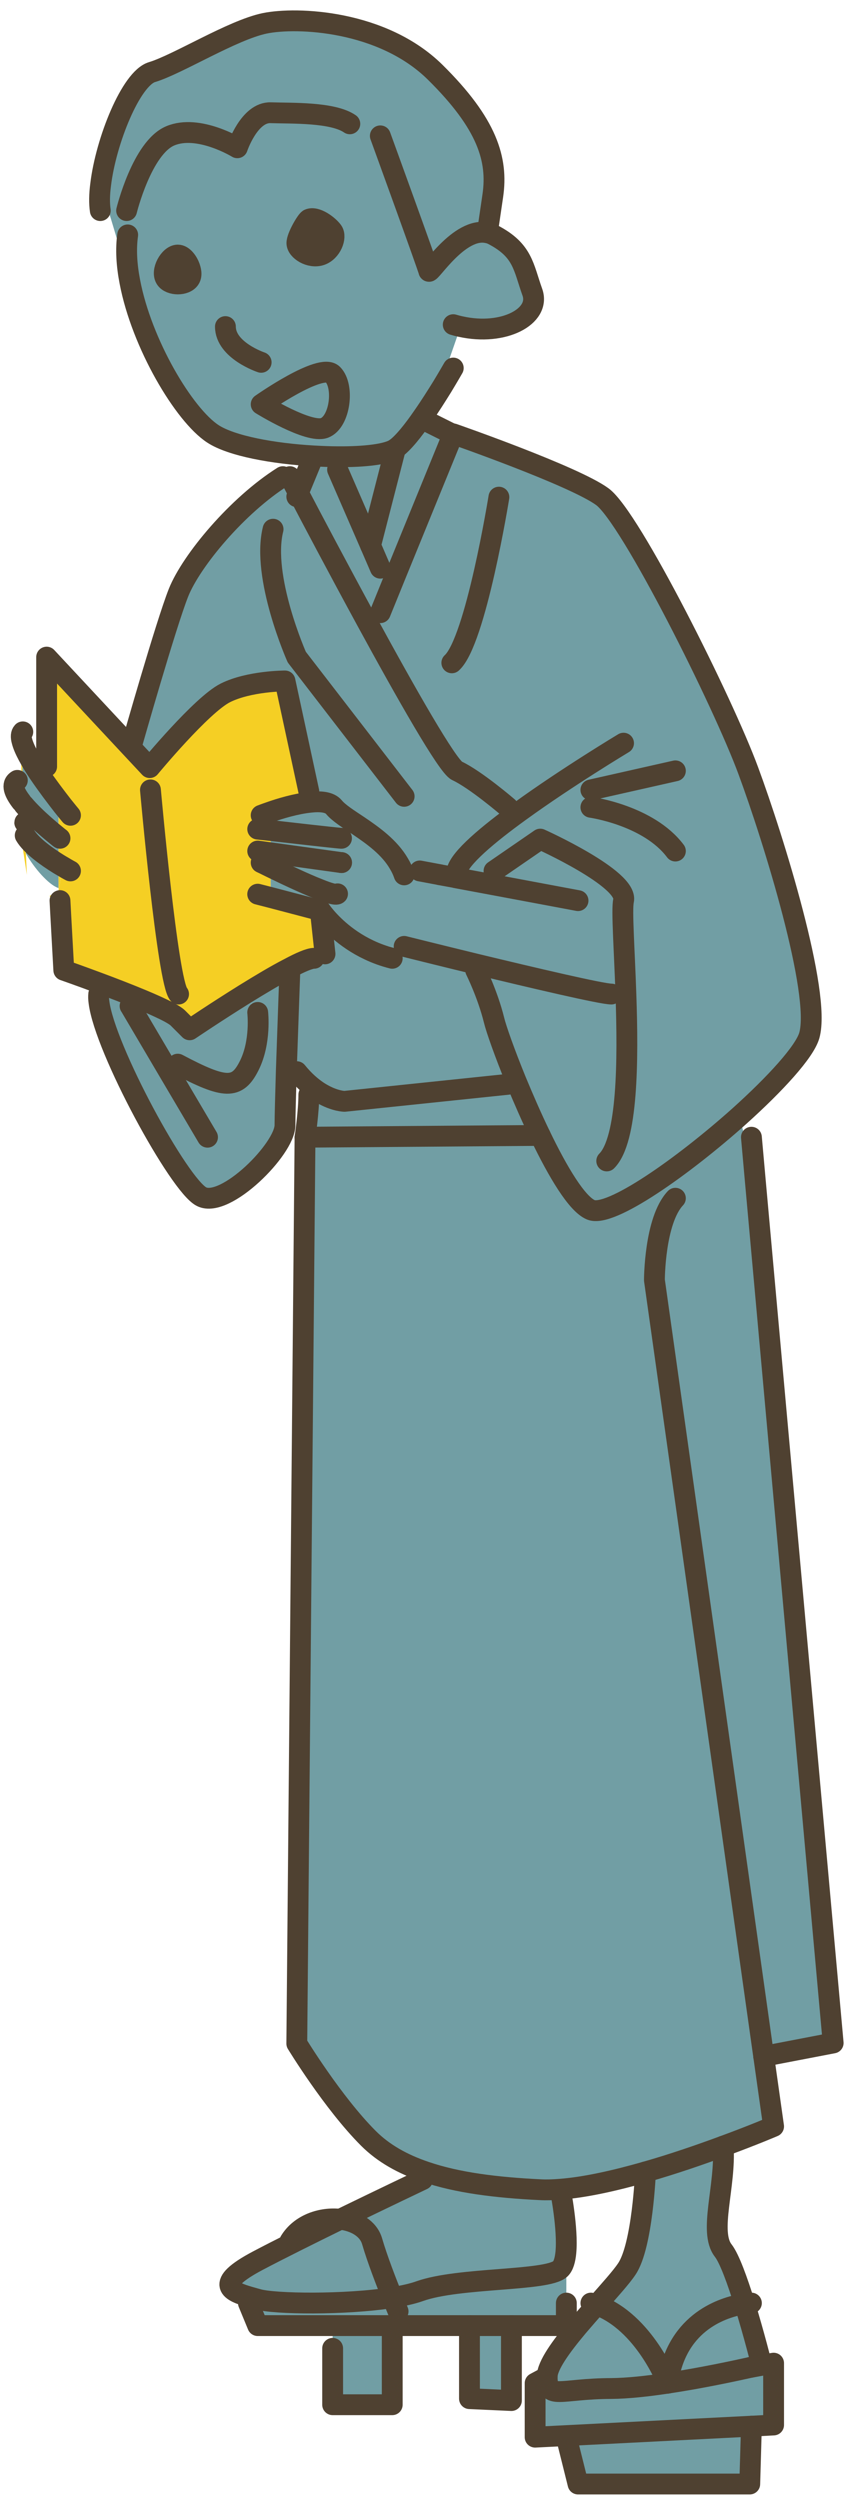 <svg width="41" height="120" viewBox="0 0 41 120" fill="none" xmlns="http://www.w3.org/2000/svg">
<path d="M1.21 40.1C1.13 39.962 1.084 39.831 1.101 39.705H1.095C1.067 39.722 1.044 39.745 1.021 39.768V40.243L1.078 40.615C1.124 40.729 1.181 40.849 1.244 40.969L1.21 40.1Z" fill="#F5CF24"/>
<path d="M2.812 42.628V41.473C2.269 41.135 1.497 40.592 1.211 40.1L1.245 40.969C1.645 41.684 2.332 42.451 2.767 42.611C2.784 42.617 2.801 42.623 2.812 42.628Z" fill="#719EA4"/>
<path d="M1.021 39.768C0.878 39.933 0.918 40.248 1.078 40.614L1.021 40.242V39.768Z" fill="#F5CF24"/>
<path d="M1.078 40.615L1.29 41.994L1.244 40.97C1.181 40.85 1.124 40.73 1.078 40.615Z" fill="#F5CF24"/>
<path d="M1.101 39.703C1.084 39.829 1.13 39.961 1.21 40.098L1.187 39.48C1.13 39.549 1.101 39.623 1.101 39.703Z" fill="#F5CF24"/>
<path d="M1.101 39.705C1.101 39.625 1.129 39.55 1.187 39.482L1.146 38.635C1.101 38.583 1.061 38.532 1.021 38.48V39.768C1.021 39.768 1.066 39.722 1.095 39.705H1.101Z" fill="#F5CF24"/>
<path d="M1.873 37.124C1.484 36.547 1.152 35.963 1.055 35.568L1.021 35.58L1.147 38.635C1.696 39.287 2.565 39.985 2.811 40.185V38.738L3.012 38.675C2.708 38.286 2.268 37.708 1.873 37.124Z" fill="#719EA4"/>
<path d="M4.831 8.862L6.232 13.519C6.799 16.511 8.836 19.921 10.22 20.825C11.118 21.414 13.144 21.774 15.037 21.883C15.444 21.906 15.838 21.923 16.216 21.923C17.52 21.935 18.608 21.803 18.985 21.534C19.357 21.271 19.843 20.659 20.295 20.001C20.644 19.503 20.97 18.983 21.233 18.559L21.125 18.519L22.115 15.676C24.191 16.139 25.965 15.178 25.559 14.028C25.124 12.815 25.113 12.025 23.688 11.276C23.591 11.225 23.493 11.19 23.39 11.173L23.408 11.099L23.659 9.382C23.905 7.666 23.408 5.95 20.884 3.461C18.356 0.972 14.254 0.8 12.703 1.121C11.147 1.447 8.532 3.089 7.297 3.461C6.29 3.764 5.082 6.756 4.831 8.862ZM7.96 13.387C7.708 13.015 8.138 12.249 8.532 12.243C8.796 12.243 9.019 12.575 9.104 12.815C9.139 12.918 9.236 13.187 9.104 13.387C8.893 13.713 8.178 13.708 7.96 13.387ZM14.254 11.671C14.248 11.368 14.717 10.578 14.826 10.527C15.169 10.366 15.775 10.824 15.97 11.099C16.17 11.385 15.907 12.071 15.398 12.243C14.883 12.415 14.259 12.014 14.254 11.671ZM15.575 20.539C14.826 20.825 12.537 19.406 12.537 19.406C12.537 19.406 15.398 17.392 15.97 17.964C16.542 18.536 16.325 20.253 15.575 20.539Z" fill="#719EA4"/>
<path d="M12.371 108.514C10.22 109.653 11.095 109.996 12.005 110.259C12.125 110.294 12.251 110.328 12.371 110.362C13.172 110.597 16.582 110.637 18.842 110.282C18.556 109.579 18.115 108.446 17.863 107.582C17.686 106.97 17.057 106.604 16.33 106.523C14.894 107.227 13.378 107.982 12.371 108.514Z" fill="#719EA4"/>
<path d="M1.188 39.481L1.211 40.099C1.497 40.591 2.269 41.135 2.812 41.472V40.185C2.566 39.985 1.697 39.287 1.148 38.635L1.188 39.481Z" fill="#719EA4"/>
<path d="M1.021 35.58V38.481C1.061 38.532 1.101 38.584 1.146 38.635L1.021 35.58Z" fill="#F5CF24"/>
<path d="M2.812 40.186V41.473C2.881 41.513 2.944 41.553 3.006 41.588L2.835 42.635L2.812 42.766L2.383 43.006L2.881 43.888H2.915L3.064 46.571C3.064 46.571 3.802 46.828 4.734 47.177C5.381 47.417 6.125 47.704 6.782 47.978C7.32 48.201 7.801 48.419 8.133 48.596L8.573 47.715C8.047 47.143 7.223 37.914 7.223 37.914L7.189 36.845L6.21 35.798L2.24 31.541V36.845L1.874 37.125C2.268 37.709 2.709 38.286 3.012 38.675L2.812 38.738V40.186Z" fill="#F5CF24"/>
<path d="M2.812 42.629V42.766L2.835 42.635C2.835 42.635 2.824 42.629 2.812 42.629Z" fill="#F5CF24"/>
<path d="M2.811 42.565V42.628C2.811 42.628 2.829 42.634 2.834 42.634L3.006 41.587C2.943 41.553 2.88 41.513 2.811 41.473V42.565Z" fill="#F5CF24"/>
<path d="M8.058 51.359L6.25 48.292L6.783 47.978C6.125 47.703 5.381 47.417 4.734 47.177L4.752 48.103C5.026 50.34 8.602 56.908 9.678 57.441C10.822 58.013 13.682 55.152 13.682 54.008C13.682 53.607 13.711 52.589 13.745 51.422C13.82 49.242 13.917 46.57 13.917 46.57L13.871 46.484C13.248 46.805 12.487 47.263 11.754 47.714L12.372 48.596C12.372 48.596 12.538 50.003 11.966 51.147C11.394 52.291 10.822 52.291 8.533 51.078L8.058 51.359Z" fill="#719EA4"/>
<path d="M14.826 37.989L14.883 38.51C15.381 38.453 15.821 38.493 16.027 38.739C16.256 39.019 16.714 39.305 17.217 39.643C17.91 40.112 18.699 40.673 19.151 41.457L21.096 41.983H21.119L21.874 42.126L21.937 41.806C22.075 41.188 23.413 40.061 24.964 38.939L24.386 38.75C24.386 38.75 22.836 37.417 21.937 37C21.485 36.788 19.483 33.258 17.589 29.779C16.245 27.308 14.952 24.865 14.322 23.658C14.065 23.166 13.916 22.88 13.916 22.88L13.865 22.668L13.544 22.748L13.579 22.88C11.393 24.259 9.19 26.902 8.572 28.441C7.96 29.98 6.347 35.672 6.347 35.672L6.21 35.798L7.188 36.845C7.188 36.845 9.677 33.83 10.821 33.258C11.965 32.686 13.681 32.686 13.681 32.686L14.826 37.989Z" fill="#719EA4"/>
<path d="M6.25 48.293L8.058 51.359L8.533 51.079C10.822 52.292 11.394 52.292 11.966 51.148C12.538 50.003 12.372 48.596 12.372 48.596L11.754 47.715C10.376 48.573 9.105 49.431 9.105 49.431L8.533 48.859C8.465 48.79 8.322 48.699 8.133 48.596C7.801 48.419 7.32 48.201 6.782 47.978L6.25 48.293Z" fill="#719EA4"/>
<path d="M12.996 40.934V39.132L12.95 38.983C13.413 38.817 14.209 38.577 14.884 38.508L14.826 37.987L13.682 32.684C13.682 32.684 11.966 32.684 10.822 33.256C9.677 33.828 7.189 36.843 7.189 36.843L7.223 37.913C7.223 37.913 8.047 47.141 8.573 47.713L8.133 48.594C8.321 48.697 8.464 48.789 8.533 48.858L9.105 49.43C9.105 49.43 10.375 48.572 11.754 47.713C12.486 47.261 13.247 46.804 13.871 46.483C14.426 46.186 14.867 45.997 15.078 45.997L15.604 45.785L15.399 43.886L15.519 43.869C15.439 43.771 15.399 43.709 15.399 43.709L15.084 43.628L12.996 43.079V40.934Z" fill="#F5CF24"/>
<path d="M8.533 12.242C8.138 12.248 7.709 13.015 7.961 13.386C8.178 13.707 8.893 13.713 9.105 13.386C9.237 13.186 9.139 12.917 9.105 12.814C9.019 12.574 8.796 12.242 8.533 12.242Z" fill="#4F4131"/>
<path d="M12.007 110.26L11.926 110.546L12.373 111.627H19.112V110.946C19.112 110.946 19.004 110.683 18.843 110.283C16.584 110.637 13.174 110.597 12.373 110.363C12.252 110.328 12.127 110.294 12.007 110.26Z" fill="#719EA4"/>
<path d="M12.95 38.984L12.995 39.133V39.865C14.002 39.98 15.902 40.197 16.314 40.231L17.218 39.642C16.714 39.305 16.257 39.019 16.028 38.738C15.822 38.492 15.381 38.452 14.883 38.509C14.208 38.578 13.413 38.818 12.95 38.984Z" fill="#719EA4"/>
<path d="M12.996 41.627V43.08L15.084 43.629L15.33 42.685C14.592 42.399 13.574 41.907 12.996 41.627Z" fill="#719EA4"/>
<path d="M19.404 45.427C19.404 45.427 21 45.827 22.911 46.291C25.588 46.937 28.889 47.715 29.353 47.715L30.051 47.738C29.976 45.547 29.839 43.659 29.936 43.23C30.177 42.183 25.937 40.278 25.937 40.278L23.717 41.805L23.597 42.452L21.875 42.131L21.12 41.988H21.097L19.152 41.456C18.7 40.672 17.91 40.112 17.218 39.643L16.314 40.232C15.902 40.197 14.003 39.98 12.996 39.866V41.628C13.573 41.908 14.592 42.4 15.33 42.686L15.084 43.63L15.399 43.71C15.399 43.71 15.439 43.773 15.519 43.871C15.793 44.22 16.526 45.038 17.716 45.598L17.79 45.427H19.404Z" fill="#719EA4"/>
<path d="M17.715 45.599C16.525 45.038 15.793 44.22 15.518 43.871L15.398 43.888L15.604 45.788L15.078 45.999C14.866 45.999 14.426 46.188 13.871 46.486L13.916 46.572C13.916 46.572 13.819 49.243 13.745 51.423L14.248 51.44C14.426 51.658 14.603 51.846 14.775 52.001C15.009 52.213 15.238 52.379 15.45 52.499C16.085 52.865 16.543 52.865 16.543 52.865L24.386 52.047L24.775 51.887C24.226 50.542 23.82 49.392 23.717 48.963C23.408 47.716 22.836 46.572 22.836 46.572L22.91 46.291C20.999 45.828 19.403 45.427 19.403 45.427H17.79L17.715 45.599Z" fill="#719EA4"/>
<path d="M13.865 22.666L13.916 22.878C13.916 22.878 14.065 23.164 14.323 23.656L14.826 22.438L13.865 22.666Z" fill="#719EA4"/>
<path d="M36.664 98.703L40 98.063L36.264 56.704L35.503 53.568C32.791 55.994 29.301 58.454 28.369 58.071C27.699 57.796 26.784 56.257 25.937 54.501L14.643 54.587L14.249 98.091C14.249 98.091 15.971 100.923 17.687 102.64C18.408 103.36 19.323 103.875 20.422 104.247C21.944 104.768 23.803 105.002 25.937 105.105C26.235 105.123 26.561 105.111 26.904 105.083C28.117 104.991 29.564 104.659 30.989 104.253C32.334 103.87 33.649 103.412 34.719 103.017C36.155 102.491 37.139 102.067 37.139 102.067L36.664 98.703Z" fill="#719EA4"/>
<path d="M14.826 10.527C14.717 10.579 14.248 11.368 14.254 11.672C14.259 12.015 14.883 12.415 15.398 12.244C15.907 12.072 16.17 11.386 15.97 11.099C15.775 10.825 15.169 10.367 14.826 10.527Z" fill="#4F4131"/>
<path d="M14.826 22.438L14.323 23.656C14.952 24.864 16.245 27.307 17.59 29.778L18.259 29.406L19.003 27.576L18.259 27.272L17.79 26.185L16.205 22.541L16.217 21.923C15.839 21.923 15.444 21.906 15.038 21.883V21.923L14.826 22.438Z" fill="#719EA4"/>
<path d="M14.644 54.587L25.938 54.501C25.52 53.637 25.125 52.728 24.776 51.887L24.387 52.047L16.543 52.865C16.543 52.865 16.085 52.865 15.45 52.499L14.827 52.545C14.827 53.363 14.644 54.587 14.644 54.587Z" fill="#719EA4"/>
<path d="M12.539 19.407C12.539 19.407 14.827 20.826 15.577 20.54C16.326 20.254 16.544 18.538 15.972 17.966C15.399 17.393 12.539 19.407 12.539 19.407Z" fill="#719EA4"/>
<path d="M15.97 112.72V115.426H18.831V112.016L19.145 111.982L19.111 111.627H15.97V112.016V112.72Z" fill="#719EA4"/>
<path d="M16.216 21.924L16.205 22.542L17.79 26.186L18.985 21.535C18.608 21.804 17.521 21.936 16.216 21.924Z" fill="#719EA4"/>
<path d="M20.29 104.618C20.29 104.618 18.39 105.522 16.331 106.523C17.057 106.603 17.686 106.969 17.864 107.582C18.116 108.445 18.556 109.578 18.842 110.282C19.351 110.196 19.803 110.099 20.152 109.973C22.046 109.298 26.268 109.504 26.903 108.903C27.052 108.76 27.132 108.474 27.167 108.119C27.275 106.975 26.903 105.11 26.903 105.11V105.081C26.56 105.11 26.234 105.121 25.936 105.104C23.802 105.001 21.943 104.767 20.421 104.246L20.29 104.618Z" fill="#719EA4"/>
<path d="M30.051 47.739L29.353 47.716C28.89 47.716 25.588 46.938 22.911 46.291L22.837 46.572C22.837 46.572 23.409 47.716 23.718 48.963C23.821 49.392 24.227 50.542 24.776 51.887C25.125 52.728 25.52 53.638 25.938 54.502C26.784 56.258 27.7 57.797 28.369 58.072C29.302 58.455 32.791 55.995 35.503 53.569C37.225 52.019 38.633 50.485 38.856 49.696C39.428 47.665 37.14 40.279 35.927 37C34.72 33.716 30.274 24.831 28.918 23.841C27.562 22.846 21.761 20.826 21.761 20.826L21.75 20.849L19.003 27.577L18.259 29.408L17.59 29.78C19.484 33.258 21.486 36.788 21.938 37C22.837 37.418 24.387 38.751 24.387 38.751L24.965 38.94C23.414 40.061 22.076 41.188 21.938 41.806L21.875 42.126L23.598 42.453L23.718 41.806L25.938 40.279C25.938 40.279 30.177 42.184 29.937 43.231C29.839 43.66 29.977 45.548 30.051 47.739Z" fill="#719EA4"/>
<path d="M17.79 26.185L18.259 27.272L19.003 27.575L21.749 20.847L21.692 20.824C21.308 20.635 20.931 20.441 20.548 20.252L20.296 20C19.844 20.658 19.358 21.27 18.986 21.533L17.79 26.185Z" fill="#719EA4"/>
<path d="M18.843 110.282C19.003 110.682 19.112 110.946 19.112 110.946V111.626H27.19V108.125H27.168C27.133 108.474 27.053 108.76 26.904 108.903C26.269 109.504 22.047 109.298 20.153 109.973C19.804 110.099 19.352 110.196 18.843 110.282Z" fill="#719EA4"/>
<path d="M22.539 111.627V115.134L24.553 115.226V114.39V111.627H22.539Z" fill="#719EA4"/>
<path d="M25.691 114.391V116.983L27.185 116.908L36.075 116.456L37.14 116.399V113.43L36.075 113.624C35.286 113.802 33.661 114.151 32.059 114.391C31.087 114.54 30.12 114.643 29.353 114.648C26.841 114.654 26.269 115.226 26.269 114.082L25.691 114.391Z" fill="#719EA4"/>
<path d="M26.269 114.083C26.269 115.227 26.841 114.655 29.352 114.649C30.119 114.643 31.086 114.54 32.059 114.392C32.059 114.392 30.937 111.462 28.649 110.633C28.346 110.97 28.037 111.325 27.739 111.674C26.944 112.624 26.269 113.545 26.269 114.083Z" fill="#719EA4"/>
<path d="M27.184 116.909L27.19 116.983L27.751 119.232H35.995L36.075 116.457L27.184 116.909Z" fill="#719EA4"/>
<path d="M30.096 108.903C29.833 109.303 29.261 109.933 28.649 110.631C30.937 111.46 32.059 114.389 32.059 114.389C32.082 114.241 32.105 114.092 32.133 113.955C32.705 111.289 34.914 110.705 35.749 110.579C35.406 109.486 35.022 108.411 34.719 108.022C34.016 107.118 34.851 104.927 34.719 103.016C33.649 103.41 32.333 103.868 30.989 104.251C30.989 104.251 30.846 107.787 30.096 108.903Z" fill="#719EA4"/>
<path d="M32.133 113.956C32.105 114.093 32.082 114.242 32.059 114.39C33.661 114.15 35.286 113.801 36.075 113.624C36.384 113.555 36.567 113.509 36.567 113.509C36.567 113.509 36.196 112.028 35.749 110.58C34.914 110.706 32.706 111.29 32.133 113.956Z" fill="#719EA4"/>
<path d="M6.13 11.275C6.033 11.956 6.079 12.723 6.233 13.518C6.8 16.51 8.836 19.92 10.221 20.824C11.119 21.413 13.145 21.774 15.038 21.883C15.444 21.905 15.839 21.923 16.217 21.923C17.521 21.934 18.608 21.802 18.986 21.534C19.358 21.27 19.844 20.658 20.296 20C20.645 19.503 20.971 18.982 21.234 18.559C21.549 18.038 21.761 17.666 21.761 17.666" stroke="#4F4131" stroke-linecap="round" stroke-linejoin="round"/>
<path d="M21.76 15.584C21.88 15.618 22 15.653 22.115 15.675C24.191 16.139 25.965 15.178 25.559 14.028C25.124 12.815 25.113 12.025 23.688 11.276C23.591 11.224 23.493 11.19 23.39 11.173C22.046 10.881 20.627 13.204 20.587 13.015C20.547 12.815 18.259 6.521 18.259 6.521" stroke="#4F4131" stroke-linecap="round" stroke-linejoin="round"/>
<path d="M16.795 5.943C15.971 5.376 14.026 5.445 12.996 5.411C11.966 5.376 11.394 7.093 11.394 7.093C11.394 7.093 9.529 5.948 8.173 6.521C6.817 7.093 6.079 10.108 6.079 10.108" stroke="#4F4131" stroke-linecap="round" stroke-linejoin="round"/>
<path d="M4.815 10.109C4.763 9.766 4.769 9.337 4.832 8.862C5.084 6.756 6.291 3.764 7.298 3.461C8.534 3.089 11.148 1.447 12.704 1.121C14.255 0.8 18.357 0.972 20.886 3.461C23.409 5.95 23.907 7.666 23.661 9.382L23.409 11.099" stroke="#4F4131" stroke-linecap="round" stroke-linejoin="round"/>
<path d="M16.206 22.541L17.791 26.186L18.26 27.273" stroke="#4F4131" stroke-linecap="round" stroke-linejoin="round"/>
<path d="M18.985 21.535L17.79 26.186" stroke="#4F4131" stroke-linecap="round" stroke-linejoin="round"/>
<path d="M15.038 21.924L14.826 22.439L14.323 23.657L14.249 23.84" stroke="#4F4131" stroke-linecap="round" stroke-linejoin="round"/>
<path d="M13.917 22.879C13.917 22.879 14.066 23.165 14.323 23.657C14.952 24.864 16.245 27.307 17.59 29.779C19.484 33.257 21.486 36.787 21.938 36.999C22.836 37.417 24.387 38.75 24.387 38.75" stroke="#4F4131" stroke-linecap="round" stroke-linejoin="round"/>
<path d="M18.259 29.408L19.003 27.577L21.75 20.849L21.761 20.826C21.761 20.826 27.562 22.846 28.918 23.841C30.274 24.831 34.72 33.716 35.927 37C37.14 40.279 39.428 47.665 38.856 49.696C38.633 50.485 37.225 52.019 35.503 53.569C32.791 55.995 29.302 58.455 28.369 58.072C27.7 57.797 26.784 56.258 25.938 54.502C25.52 53.638 25.125 52.728 24.776 51.887C24.227 50.542 23.821 49.392 23.718 48.963C23.409 47.716 22.837 46.572 22.837 46.572" stroke="#4F4131" stroke-linecap="round" stroke-linejoin="round"/>
<path d="M21.938 41.805C22.076 41.187 23.414 40.06 24.965 38.939C27.23 37.297 29.936 35.672 29.936 35.672" stroke="#4F4131" stroke-linecap="round" stroke-linejoin="round"/>
<path d="M28.368 37.915L32.425 37" stroke="#4F4131" stroke-linecap="round" stroke-linejoin="round"/>
<path d="M28.368 38.75C28.368 38.75 31.137 39.133 32.425 40.85" stroke="#4F4131" stroke-linecap="round" stroke-linejoin="round"/>
<path d="M23.717 41.805L25.937 40.277C25.937 40.277 30.176 42.182 29.936 43.23C29.838 43.659 29.976 45.547 30.05 47.738C30.159 50.902 30.142 54.712 29.129 55.725" stroke="#4F4131" stroke-linecap="round" stroke-linejoin="round"/>
<path d="M21.097 41.982L20.153 41.805" stroke="#4F4131" stroke-linecap="round" stroke-linejoin="round"/>
<path d="M27.751 43.23L23.597 42.452L21.875 42.131V42.126L21.12 41.988" stroke="#4F4131" stroke-linecap="round" stroke-linejoin="round"/>
<path d="M29.352 47.714C28.889 47.714 25.588 46.936 22.91 46.29C21 45.826 19.403 45.426 19.403 45.426" stroke="#4F4131" stroke-linecap="round" stroke-linejoin="round"/>
<path d="M19.403 41.994C19.34 41.805 19.255 41.627 19.152 41.456C18.7 40.672 17.91 40.111 17.218 39.642C16.714 39.305 16.257 39.019 16.028 38.738C15.822 38.492 15.381 38.452 14.883 38.509C14.208 38.578 13.413 38.818 12.95 38.984C12.698 39.07 12.538 39.133 12.538 39.133" stroke="#4F4131" stroke-linecap="round" stroke-linejoin="round"/>
<path d="M16.395 40.237H16.389C16.389 40.237 16.355 40.237 16.314 40.232C15.902 40.197 14.003 39.98 12.996 39.865C12.624 39.825 12.373 39.797 12.373 39.797" stroke="#4F4131" stroke-linecap="round" stroke-linejoin="round"/>
<path d="M16.395 41.405L12.996 40.935C12.47 40.861 12.373 40.85 12.373 40.85" stroke="#4F4131" stroke-linecap="round" stroke-linejoin="round"/>
<path d="M16.395 41.404H16.4" stroke="#4F4131" stroke-linecap="round" stroke-linejoin="round"/>
<path d="M16.205 42.903C16.136 42.972 15.782 42.869 15.33 42.686C14.592 42.4 13.573 41.908 12.995 41.627C12.721 41.49 12.543 41.404 12.538 41.404" stroke="#4F4131" stroke-linecap="round" stroke-linejoin="round"/>
<path d="M12.372 42.92L12.995 43.08L15.084 43.629L15.398 43.709C15.398 43.709 15.438 43.772 15.518 43.87C15.793 44.219 16.525 45.037 17.715 45.597C18.053 45.758 18.425 45.895 18.831 45.998" stroke="#4F4131" stroke-linecap="round" stroke-linejoin="round"/>
<path d="M14.826 37.989L13.682 32.685C13.682 32.685 11.966 32.685 10.821 33.257C9.677 33.83 7.188 36.845 7.188 36.845L6.21 35.798L2.239 31.541V36.793" stroke="#4F4131" stroke-linecap="round" stroke-linejoin="round"/>
<path d="M2.88 43.228L2.915 43.886L3.063 46.57C3.063 46.57 3.802 46.827 4.734 47.176C5.381 47.416 6.124 47.703 6.782 47.977C7.32 48.2 7.801 48.418 8.133 48.595C8.321 48.698 8.464 48.79 8.533 48.858L9.105 49.43C9.105 49.43 10.375 48.572 11.754 47.714C12.486 47.262 13.247 46.804 13.871 46.484C14.426 46.186 14.866 45.998 15.078 45.998" stroke="#4F4131" stroke-linecap="round" stroke-linejoin="round"/>
<path d="M15.604 45.786L15.399 43.887" stroke="#4F4131" stroke-linecap="round" stroke-linejoin="round"/>
<path d="M7.223 37.914C7.223 37.914 8.047 47.142 8.573 47.715" stroke="#4F4131" stroke-linecap="round" stroke-linejoin="round"/>
<path d="M1.095 35.129C1.009 35.215 0.998 35.369 1.055 35.569C1.153 35.964 1.484 36.548 1.873 37.126C2.268 37.709 2.709 38.287 3.012 38.676C3.235 38.956 3.384 39.134 3.384 39.134" stroke="#4F4131" stroke-linecap="round" stroke-linejoin="round"/>
<path d="M1.147 38.635C1.697 39.287 2.566 39.985 2.812 40.185L2.881 40.237" stroke="#4F4131" stroke-linecap="round" stroke-linejoin="round"/>
<path d="M0.833 37.457C0.524 37.646 0.684 38.041 1.021 38.481" stroke="#4F4131" stroke-linecap="round" stroke-linejoin="round"/>
<path d="M1.21 40.1C1.496 40.592 2.268 41.135 2.812 41.473C2.88 41.513 2.943 41.553 3.006 41.587C3.229 41.724 3.384 41.804 3.384 41.804" stroke="#4F4131" stroke-linecap="round" stroke-linejoin="round"/>
<path d="M1.198 39.465C1.198 39.465 1.187 39.476 1.187 39.482" stroke="#4F4131" stroke-linecap="round" stroke-linejoin="round"/>
<path d="M20.547 20.252C20.93 20.441 21.308 20.635 21.691 20.824" stroke="#4F4131" stroke-linecap="round" stroke-linejoin="round"/>
<path d="M13.579 22.879C11.394 24.258 9.191 26.901 8.573 28.44C7.961 29.979 6.347 35.672 6.347 35.672" stroke="#4F4131" stroke-linecap="round" stroke-linejoin="round"/>
<path d="M4.74 47.715C4.729 47.823 4.729 47.955 4.752 48.104C5.026 50.341 8.602 56.909 9.678 57.441C10.822 58.013 13.682 55.152 13.682 54.008C13.682 53.608 13.711 52.589 13.745 51.422C13.82 49.242 13.917 46.57 13.917 46.57" stroke="#4F4131" stroke-linecap="round" stroke-linejoin="round"/>
<path d="M6.244 48.287L6.25 48.293L8.058 51.359L9.963 54.586" stroke="#4F4131" stroke-linecap="round" stroke-linejoin="round"/>
<path d="M8.533 51.079C10.822 52.292 11.394 52.292 11.966 51.147C12.538 50.003 12.372 48.596 12.372 48.596" stroke="#4F4131" stroke-linecap="round" stroke-linejoin="round"/>
<path d="M14.249 51.44C14.426 51.657 14.603 51.846 14.775 52C15.01 52.212 15.238 52.378 15.45 52.498C16.085 52.864 16.543 52.864 16.543 52.864L24.387 52.046" stroke="#4F4131" stroke-linecap="round" stroke-linejoin="round"/>
<path d="M14.827 52.543C14.827 53.361 14.644 54.586 14.644 54.586L25.938 54.5" stroke="#4F4131" stroke-linecap="round" stroke-linejoin="round"/>
<path d="M13.11 25.402C12.538 27.691 14.248 31.541 14.248 31.541L19.403 38.224" stroke="#4F4131" stroke-linecap="round" stroke-linejoin="round"/>
<path d="M23.952 23.863C23.952 23.863 22.837 30.786 21.692 31.816" stroke="#4F4131" stroke-linecap="round" stroke-linejoin="round"/>
<path d="M32.425 57.515C31.418 58.585 31.418 61.446 31.418 61.446L36.665 98.703L37.14 102.067C37.14 102.067 36.156 102.49 34.72 103.016C33.65 103.411 32.334 103.869 30.989 104.252C29.565 104.658 28.117 104.99 26.904 105.082C26.561 105.11 26.235 105.122 25.937 105.105C23.803 105.002 21.944 104.767 20.422 104.246C19.324 103.875 18.408 103.36 17.687 102.639C15.971 100.922 14.249 98.09 14.249 98.09L14.644 54.586" stroke="#4F4131" stroke-linecap="round" stroke-linejoin="round"/>
<path d="M36.075 54.586L36.264 56.703L40 98.062L36.664 98.703" stroke="#4F4131" stroke-linecap="round" stroke-linejoin="round"/>
<path d="M34.719 103.016C34.851 104.927 34.016 107.118 34.719 108.022C35.023 108.411 35.406 109.486 35.749 110.579C36.196 112.027 36.567 113.508 36.567 113.508C36.567 113.508 36.384 113.554 36.075 113.623C35.286 113.8 33.661 114.149 32.059 114.389C31.086 114.538 30.119 114.641 29.353 114.647C26.841 114.653 26.269 115.225 26.269 114.081C26.269 113.543 26.944 112.622 27.739 111.672C28.037 111.323 28.346 110.968 28.649 110.631C29.261 109.933 29.834 109.303 30.097 108.903C30.846 107.787 30.989 104.251 30.989 104.251" stroke="#4F4131" stroke-linecap="round" stroke-linejoin="round"/>
<path d="M26.903 105.111C26.903 105.111 27.275 106.976 27.167 108.121C27.132 108.475 27.052 108.761 26.903 108.904C26.268 109.505 22.046 109.299 20.152 109.974C19.803 110.1 19.351 110.197 18.842 110.283C16.582 110.638 13.172 110.598 12.371 110.363C12.251 110.329 12.125 110.295 12.005 110.26C11.096 109.997 10.22 109.654 12.371 108.515C13.378 107.983 14.895 107.228 16.331 106.524C18.39 105.523 20.29 104.619 20.29 104.619" stroke="#4F4131" stroke-linecap="round" stroke-linejoin="round"/>
<path d="M28.369 110.547C28.466 110.575 28.558 110.604 28.649 110.633C30.938 111.462 32.059 114.392 32.059 114.392C32.082 114.243 32.105 114.094 32.133 113.957C32.705 111.291 34.914 110.707 35.749 110.581C35.955 110.553 36.075 110.547 36.075 110.547" stroke="#4F4131" stroke-linecap="round" stroke-linejoin="round"/>
<path d="M13.917 107.582C14.421 106.753 15.445 106.421 16.332 106.524C17.058 106.604 17.688 106.97 17.865 107.582C18.117 108.446 18.557 109.579 18.843 110.283C19.004 110.683 19.112 110.947 19.112 110.947" stroke="#4F4131" stroke-linecap="round" stroke-linejoin="round"/>
<path d="M27.19 110.547V111.628H24.553H22.539H19.112H15.971H12.372L11.926 110.547" stroke="#4F4131" stroke-linecap="round" stroke-linejoin="round"/>
<path d="M15.97 112.719V115.426H18.831V112.016" stroke="#4F4131" stroke-linecap="round" stroke-linejoin="round"/>
<path d="M22.539 111.627V115.134L24.553 115.226V114.39V111.627" stroke="#4F4131" stroke-linecap="round" stroke-linejoin="round"/>
<path d="M26.269 114.082L25.691 114.391V116.983L27.185 116.908L36.075 116.456L37.14 116.399V113.43L36.075 113.624" stroke="#4F4131" stroke-linecap="round" stroke-linejoin="round"/>
<path d="M27.19 116.983L27.751 119.232H35.995L36.075 116.457" stroke="#4F4131" stroke-linecap="round" stroke-linejoin="round"/>
<path d="M10.822 15.676C10.822 16.82 12.538 17.392 12.538 17.392" stroke="#4F4131" stroke-linecap="round" stroke-linejoin="round"/>
<path d="M12.539 19.407C12.539 19.407 15.399 17.393 15.972 17.966C16.544 18.538 16.326 20.254 15.577 20.54C14.827 20.826 12.539 19.407 12.539 19.407Z" stroke="#4F4131" stroke-linecap="round" stroke-linejoin="round"/>
<path d="M14.826 10.527C14.717 10.579 14.248 11.368 14.254 11.672C14.259 12.015 14.883 12.415 15.398 12.244C15.907 12.072 16.17 11.386 15.97 11.099C15.775 10.825 15.169 10.367 14.826 10.527Z" stroke="#4F4131" stroke-linecap="round" stroke-linejoin="round"/>
<path d="M8.533 12.242C8.796 12.242 9.019 12.574 9.105 12.814C9.139 12.917 9.237 13.186 9.105 13.386C8.893 13.713 8.178 13.707 7.961 13.386C7.709 13.015 8.138 12.248 8.533 12.242Z" stroke="#4F4131" stroke-linecap="round" stroke-linejoin="round"/>
</svg>
